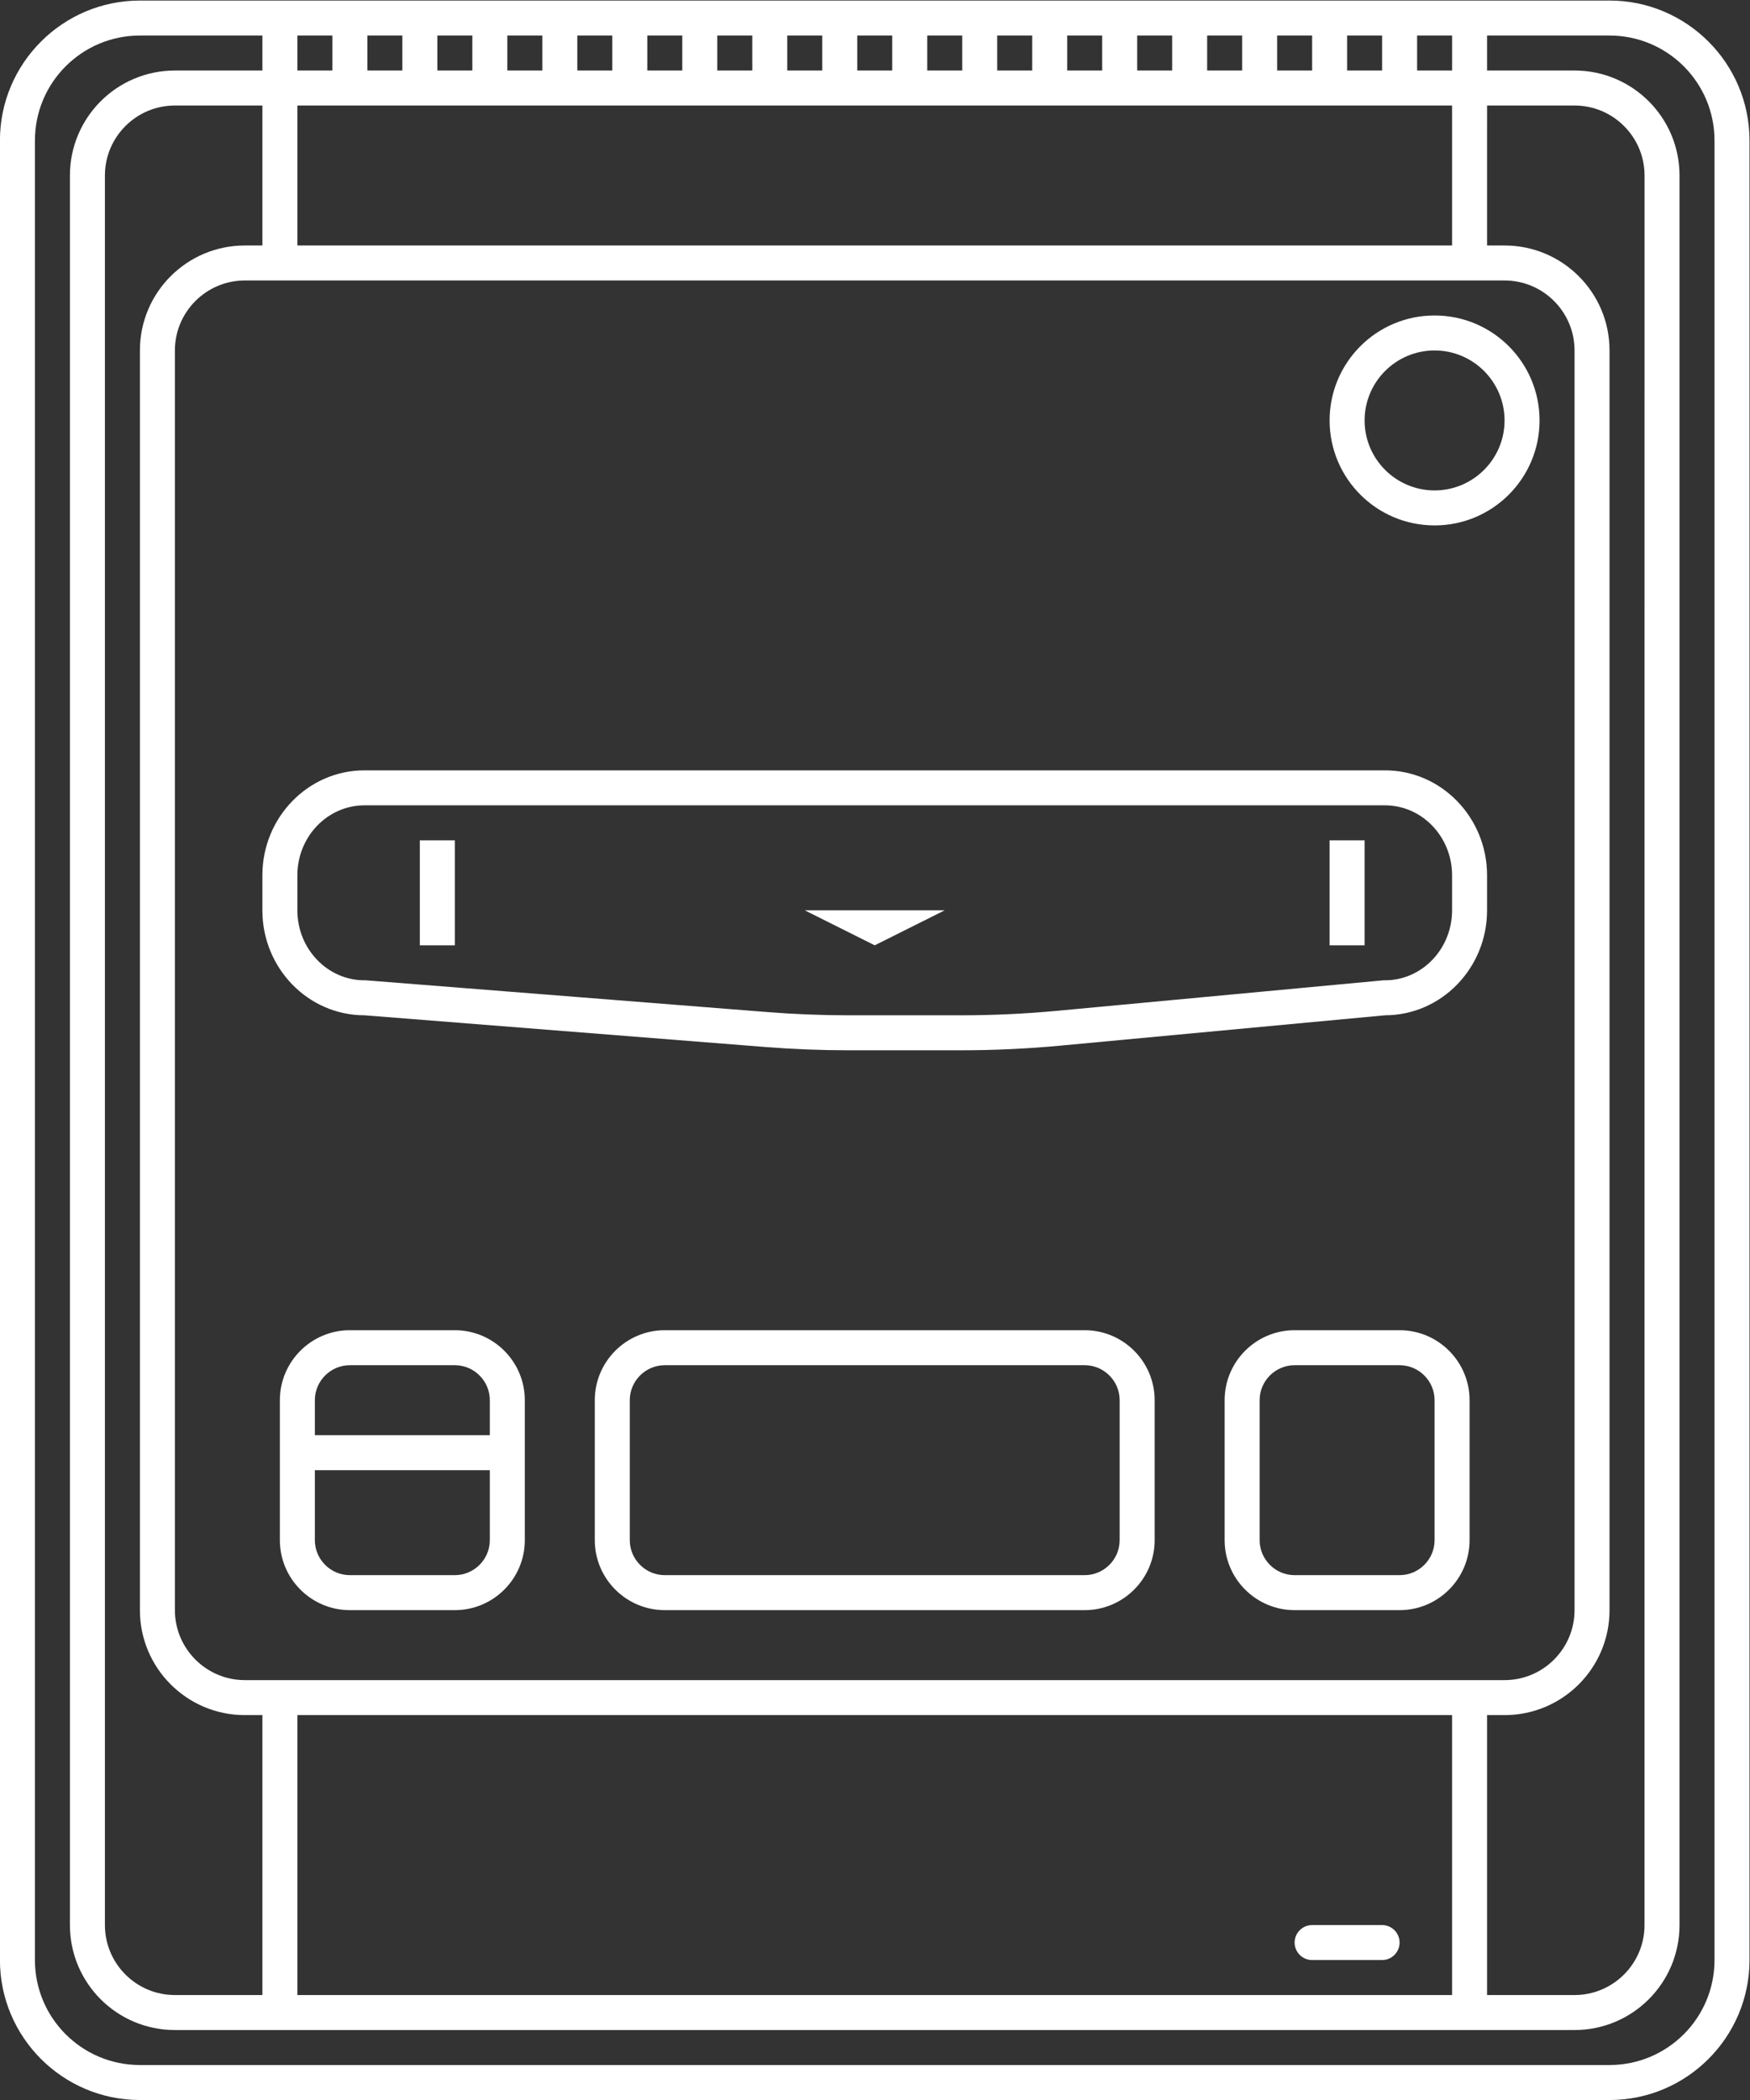 <?xml version="1.0" encoding="UTF-8" standalone="no"?>
<svg
   xmlns:dc="http://purl.org/dc/elements/1.1/"
   xmlns:cc="http://creativecommons.org/ns#"
   xmlns:rdf="http://www.w3.org/1999/02/22-rdf-syntax-ns#"
   xmlns:svg="http://www.w3.org/2000/svg"
   xmlns="http://www.w3.org/2000/svg"
   viewBox="0 0 266.667 320"
   height="320"
   width="266.667"
   xml:space="preserve"
   id="svg2"
   version="1.1"><rect x="0" y="0" width="266.667" height="320" fill="#333333" stroke="none"/><defs
     id="defs6"><clipPath
       id="clipPath18"
       clipPathUnits="userSpaceOnUse"><path
         id="path16"
         d="M 0,256 H 256 V 0 H 0 Z" /></clipPath></defs><g
     transform="matrix(1.333,0,0,-1.333,-37.333,330.667)"
     id="g10"><g
       id="g12"><g
         clip-path="url(#clipPath18)"
         id="g14"><g
           transform="translate(186.333,160)"
           id="g20"><path
             id="path22"
             style="fill:#ffffff;fill-opacity:1;fill-rule:nonzero;stroke:none"
             d="m 0,0 h -116.667 c -6.433,0 -11.666,-5.383 -11.666,-12 v -4 c 0,-6.617 5.233,-12 11.666,-12 l 45.791,-3.623 c 3.162,-0.25 6.374,-0.377 9.544,-0.377 h 12.909 c 3.746,0 7.537,0.177 11.268,0.526 L 0,-28 c 6.434,0 11.667,5.383 11.667,12 v 4 C 11.667,-5.383 6.434,0 0,0 m 0,-4 c 4.228,0 7.667,-3.589 7.667,-8 v -4 c 0,-4.411 -3.439,-8 -7.667,-8 h -0.187 l -0.185,-0.018 -37.156,-3.474 C -41.135,-27.829 -44.801,-28 -48.423,-28 h -12.909 c -3.066,0 -6.171,0.123 -9.229,0.365 l -45.79,3.622 -0.157,0.013 h -0.159 c -4.227,0 -7.666,3.589 -7.666,8 v 4 c 0,4.411 3.439,8 7.666,8 H 0" /></g><g
           transform="translate(224,24)"
           id="g24"><path
             id="path26"
             style="fill:#ffffff;fill-opacity:1;fill-rule:nonzero;stroke:none"
             d="m 0,0 c 0,-6.627 -5.373,-12 -12,-12 h -168 c -6.627,0 -12,5.373 -12,12 v 208 c 0,6.627 5.373,12 12,12 h 14 v -4 h -10 c -6.627,0 -12,-5.373 -12,-12 V 4 c 0,-6.627 5.373,-12 12,-12 h 10 4 132 4 10 c 6.627,0 12,5.373 12,12 v 200 c 0,6.627 -5.373,12 -12,12 h -10 v 4 h 14 c 6.627,0 12,-5.373 12,-12 z m -168,28 h 2 V -4 h -10 c -4.411,0 -8,3.589 -8,8 v 200 c 0,4.411 3.589,8 8,8 h 10 v -16 h -2 c -6.627,0 -12,-5.373 -12,-12 V 40 c 0,-6.627 5.373,-12 12,-12 M -30,-4 h -132 v 32 h 132 z m 6,196 c 4.411,0 8,-3.589 8,-8 V 40 c 0,-4.411 -3.589,-8 -8,-8 h -144 c -4.411,0 -8,3.589 -8,8 v 144 c 0,4.411 3.589,8 8,8 z m -138,20 h 132 v -16 h -132 z m 0,8 h 4 v -4 h -4 z m 8,0 h 4 v -4 h -4 z m 8,0 h 4 v -4 h -4 z m 8,0 h 4 v -4 h -4 z m 8,0 h 4 v -4 h -4 z m 8,0 h 4 v -4 h -4 z m 8,0 h 4 v -4 h -4 z m 8,0 h 4 v -4 h -4 z m 8,0 h 4 v -4 h -4 z m 8,0 h 4 v -4 h -4 z m 8,0 h 4 v -4 h -4 z m 8,0 h 4 v -4 h -4 z m 8,0 h 4 v -4 h -4 z m 8,0 h 4 v -4 h -4 z m 8,0 h 4 v -4 h -4 z m 8,0 h 4 v -4 h -4 z m 8,0 h 4 v -4 h -4 z m 8,-8 h 10 c 4.411,0 8,-3.589 8,-8 V 4 c 0,-4.411 -3.589,-8 -8,-8 h -10 v 32 h 2 c 6.627,0 12,5.373 12,12 v 144 c 0,6.627 -5.373,12 -12,12 h -2 z m 14,12 h -14 -4 -4 -4 -4 -4 -4 -4 -4 -4 -4 -4 -4 -4 -4 -4 -4 -4 -4 -4 -4 -4 -4 -4 -4 -4 -4 -4 -4 -4 -4 -4 -4 -4 -4 -4 -14 c -8.822,0 -16,-7.178 -16,-16 V 0 c 0,-8.822 7.178,-16 16,-16 h 168 c 8.822,0 16,7.178 16,16 v 208 c 0,8.822 -7.178,16 -16,16" /></g><g
           transform="translate(84,72)"
           id="g28"><path
             id="path30"
             style="fill:#ffffff;fill-opacity:1;fill-rule:nonzero;stroke:none"
             d="m 0,0 c 0,-2.2 -1.8,-4 -4,-4 h -12 c -2.2,0 -4,1.8 -4,4 V 8 H 0 Z m -20,16 c 0,2.2 1.8,4 4,4 h 12 c 2.2,0 4,-1.8 4,-4 v -4 h -20 z m 16,8 h -12 c -4.411,0 -8,-3.589 -8,-8 V 0 c 0,-4.411 3.589,-8 8,-8 h 12 c 4.411,0 8,3.589 8,8 v 16 c 0,4.411 -3.589,8 -8,8" /></g><g
           transform="translate(192,72)"
           id="g32"><path
             id="path34"
             style="fill:#ffffff;fill-opacity:1;fill-rule:nonzero;stroke:none"
             d="m 0,0 c 0,-2.2 -1.8,-4 -4,-4 h -12 c -2.2,0 -4,1.8 -4,4 v 16 c 0,2.2 1.8,4 4,4 h 12 c 2.2,0 4,-1.8 4,-4 z m -4,24 h -12 c -4.411,0 -8,-3.589 -8,-8 V 0 c 0,-4.411 3.589,-8 8,-8 h 12 c 4.411,0 8,3.589 8,8 v 16 c 0,4.411 -3.589,8 -8,8" /></g><g
           transform="translate(156,72)"
           id="g36"><path
             id="path38"
             style="fill:#ffffff;fill-opacity:1;fill-rule:nonzero;stroke:none"
             d="m 0,0 c 0,-2.2 -1.8,-4 -4,-4 h -48 c -2.2,0 -4,1.8 -4,4 v 16 c 0,2.2 1.8,4 4,4 h 48 c 2.2,0 4,-1.8 4,-4 z m -4,24 h -48 c -4.411,0 -8,-3.589 -8,-8 V 0 c 0,-4.411 3.589,-8 8,-8 h 48 c 4.411,0 8,3.589 8,8 v 16 c 0,4.411 -3.589,8 -8,8" /></g><g
           transform="translate(192,208)"
           id="g40"><path
             id="path42"
             style="fill:#ffffff;fill-opacity:1;fill-rule:nonzero;stroke:none"
             d="m 0,0 c 4.411,0 8,-3.589 8,-8 0,-4.411 -3.589,-8 -8,-8 -4.411,0 -8,3.589 -8,8 0,4.411 3.589,8 8,8 m 0,-20 c 6.627,0 12,5.373 12,12 0,6.627 -5.373,12 -12,12 -6.627,0 -12,-5.373 -12,-12 0,-6.627 5.373,-12 12,-12" /></g><g
           transform="translate(178,24)"
           id="g44"><path
             id="path46"
             style="fill:#ffffff;fill-opacity:1;fill-rule:nonzero;stroke:none"
             d="m 0,0 h 8 c 1.1,0 2,0.9 2,2 0,1.1 -0.9,2 -2,2 H 0 C -1.1,4 -2,3.1 -2,2 -2,0.9 -1.1,0 0,0" /></g><path
           id="path48"
           style="fill:#ffffff;fill-opacity:1;fill-rule:nonzero;stroke:none"
           d="m 80,140 h -4 v 12 h 4 z" /><path
           id="path50"
           style="fill:#ffffff;fill-opacity:1;fill-rule:nonzero;stroke:none"
           d="m 184,140 h -4 v 12 h 4 z" /><g
           transform="translate(120,144)"
           id="g52"><path
             id="path54"
             style="fill:#ffffff;fill-opacity:1;fill-rule:nonzero;stroke:none"
             d="M 0,0 H 16 L 8,-4 Z" /></g></g></g></g></svg>